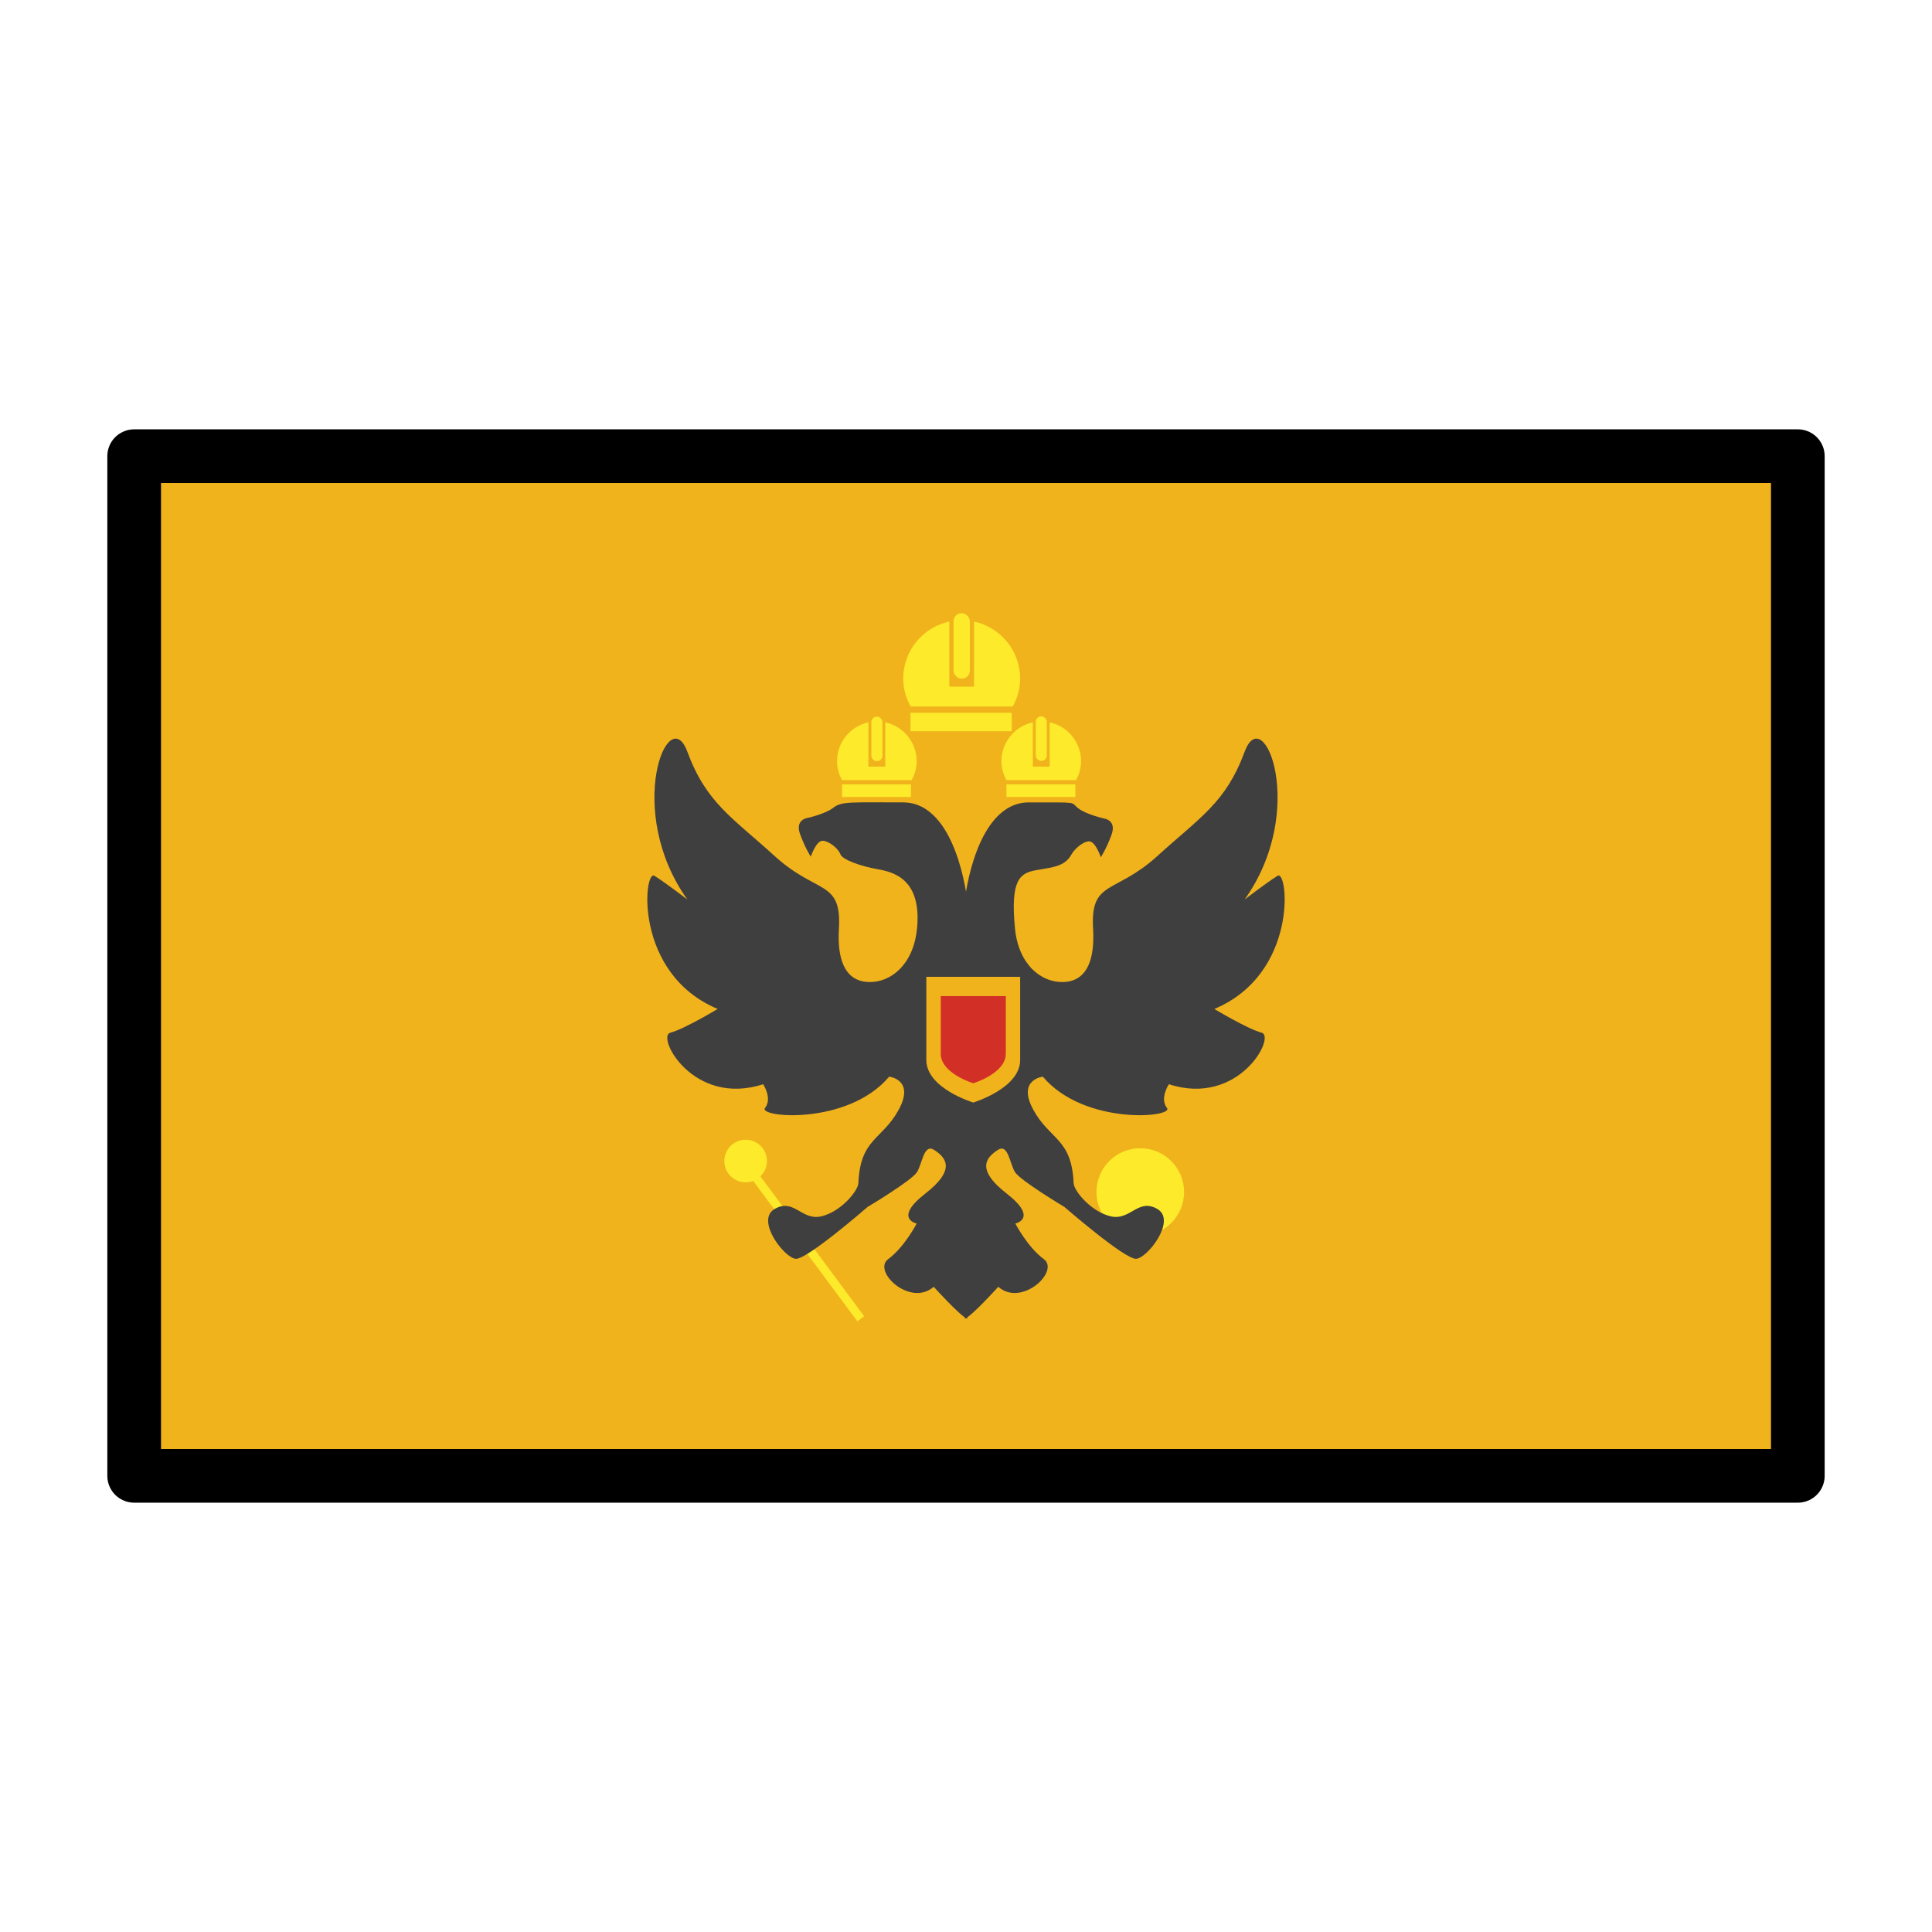 <?xml version="1.0" encoding="UTF-8"?>
<svg xmlns="http://www.w3.org/2000/svg" viewBox="0 0 72 72">
  <g id="color">
    <rect x="5" y="17" width="62" height="38" fill="#f1b31c" stroke-width="0"/>
  </g>
  <g id="eagle">
    <g>
      <circle cx="42.494" cy="44.424" r="1.633" fill="#fcea2b" stroke-width="0"/>
      <path d="m37.827,34.611c.131,1.337.98,2.015,1.801,1.986.371-.013,1.214-.154,1.108-1.986s.812-1.267,2.401-2.714,2.542-1.977,3.248-3.884,2.366,2.189,0,5.508c0,0,.829-.636,1.227-.883s.786,3.642-2.357,4.963c0,0,1.237.745,1.766.886s-.848,2.766-3.461,1.919c0,0-.353.53-.071.883s-3.072.671-4.626-1.165c0,0-.971.106-.353,1.236s1.43,1.059,1.501,2.736c.018.3.671,1.077,1.395,1.236s1.015-.697,1.73-.274-.371,1.827-.794,1.854-2.675-1.933-2.675-1.933c0,0-1.642-.98-1.841-1.298s-.252-1.086-.649-.821-.847.698.344,1.625.318,1.113.318,1.113c0,0,.45.874,1.059,1.324s-.821,1.801-1.695,1.033c0,0-.953,1.059-1.245,1.192v-15.625s.39-3.619,2.384-3.619c1.917,0,1.534-.023,1.835.215s.979.388.979.388c0,0,.468.062.265.609s-.397.83-.397.83c0,0-.202-.608-.449-.591s-.551.314-.654.502c-.236.43-.686.465-1.295.571s-.981.335-.8,2.184Z" fill="#3f3f3f" stroke-width="0"/>
      <polygon points="31.95 49.241 27.995 43.91 28.25 43.72 32.205 49.052 31.95 49.241" fill="#fcea2b" stroke-width="0"/>
      <circle cx="27.787" cy="43.268" r=".794" fill="#fcea2b" stroke-width="0"/>
      <path d="m34.173,34.611c-.131,1.337-.98,2.015-1.801,1.986-.371-.013-1.214-.154-1.108-1.986s-.812-1.267-2.401-2.714-2.542-1.977-3.248-3.884-2.366,2.189,0,5.508c0,0-.829-.636-1.227-.883s-.786,3.642,2.357,4.963c0,0-1.237.745-1.766.886s.848,2.766,3.461,1.919c0,0,.353.53.071.883s3.072.671,4.626-1.165c0,0,.971.106.353,1.236s-1.43,1.059-1.501,2.736c-.018.3-.671,1.077-1.395,1.236s-1.015-.697-1.73-.274.371,1.827.794,1.854,2.675-1.933,2.675-1.933c0,0,1.642-.98,1.841-1.298s.252-1.086.649-.821.847.698-.344,1.625-.318,1.113-.318,1.113c0,0-.45.874-1.059,1.324s.821,1.801,1.695,1.033c0,0,.953,1.059,1.245,1.192v-15.625s-.39-3.619-2.384-3.619c-1.917,0-2.295-.044-2.595.194s-.979.388-.979.388c0,0-.468.062-.265.609s.397.83.397.83c0,0,.202-.608.449-.591s.583.299.654.502.768.45,1.377.556,1.66.371,1.479,2.22Z" fill="#3f3f3f" stroke-width="0"/>
      <path d="m42.507,41.696h0c.168,0,.304.137.304.304v.79h-.609v-.79c0-.168.137-.304.304-.304Z" fill="#f1b31c" stroke-width="0"/>
      <rect x="41.629" y="42.244" width="1.801" height=".547" fill="#f1b31c" stroke-width="0"/>
      <path d="m38.018,39.505c0,1.055-1.748,1.583-1.748,1.583,0,0-1.748-.528-1.748-1.583v-3.101h3.496v3.101Z" fill="#f1b31c" stroke-width="0"/>
      <path d="m37.483,39.272c0,.732-1.212,1.098-1.212,1.098,0,0-1.212-.366-1.212-1.098v-2.151h2.425v2.151Z" fill="#d22f27" stroke-width="0"/>
      <path d="m33.975,29.073c.115-.211.186-.449.186-.706,0-.711-.501-1.304-1.17-1.448v1.651h-.627v-1.651c-.668.144-1.17.737-1.17,1.448,0,.257.071.495.186.706h2.593Z" fill="#fcea2b" stroke-width="0"/>
      <rect x="31.38" y="29.232" width="2.569" height=".468" fill="#fcea2b" stroke-width="0"/>
      <rect x="32.473" y="26.707" width=".412" height="1.66" rx=".201" ry=".201" fill="#fcea2b" stroke-width="0"/>
      <path d="m40.102,29.073c.115-.211.186-.449.186-.706,0-.711-.501-1.304-1.17-1.448v1.651h-.627v-1.651c-.668.144-1.17.737-1.17,1.448,0,.257.071.495.186.706h2.593Z" fill="#fcea2b" stroke-width="0"/>
      <rect x="37.506" y="29.232" width="2.569" height=".468" fill="#fcea2b" stroke-width="0"/>
      <rect x="38.599" y="26.697" width=".412" height="1.66" rx=".201" ry=".201" fill="#fcea2b" stroke-width="0"/>
      <path d="m37.744,26.329c.169-.31.274-.66.274-1.038,0-1.045-.737-1.916-1.718-2.128v2.426h-.921v-2.426c-.982.212-1.718,1.083-1.718,2.128,0,.378.105.728.274,1.038h3.81Z" fill="#fcea2b" stroke-width="0"/>
      <rect x="33.931" y="26.563" width="3.774" height=".687" fill="#fcea2b" stroke-width="0"/>
      <rect x="35.537" y="22.853" width=".605" height="2.438" rx=".295" ry=".295" fill="#fcea2b" stroke-width="0"/>
    </g>
  </g>
  <g id="frame">
    <g id="line">
      <rect x="5" y="17" width="62" height="38" fill="none" stroke="#000" stroke-linecap="round" stroke-linejoin="round" stroke-width="2"/>
    </g>
  </g>
</svg>